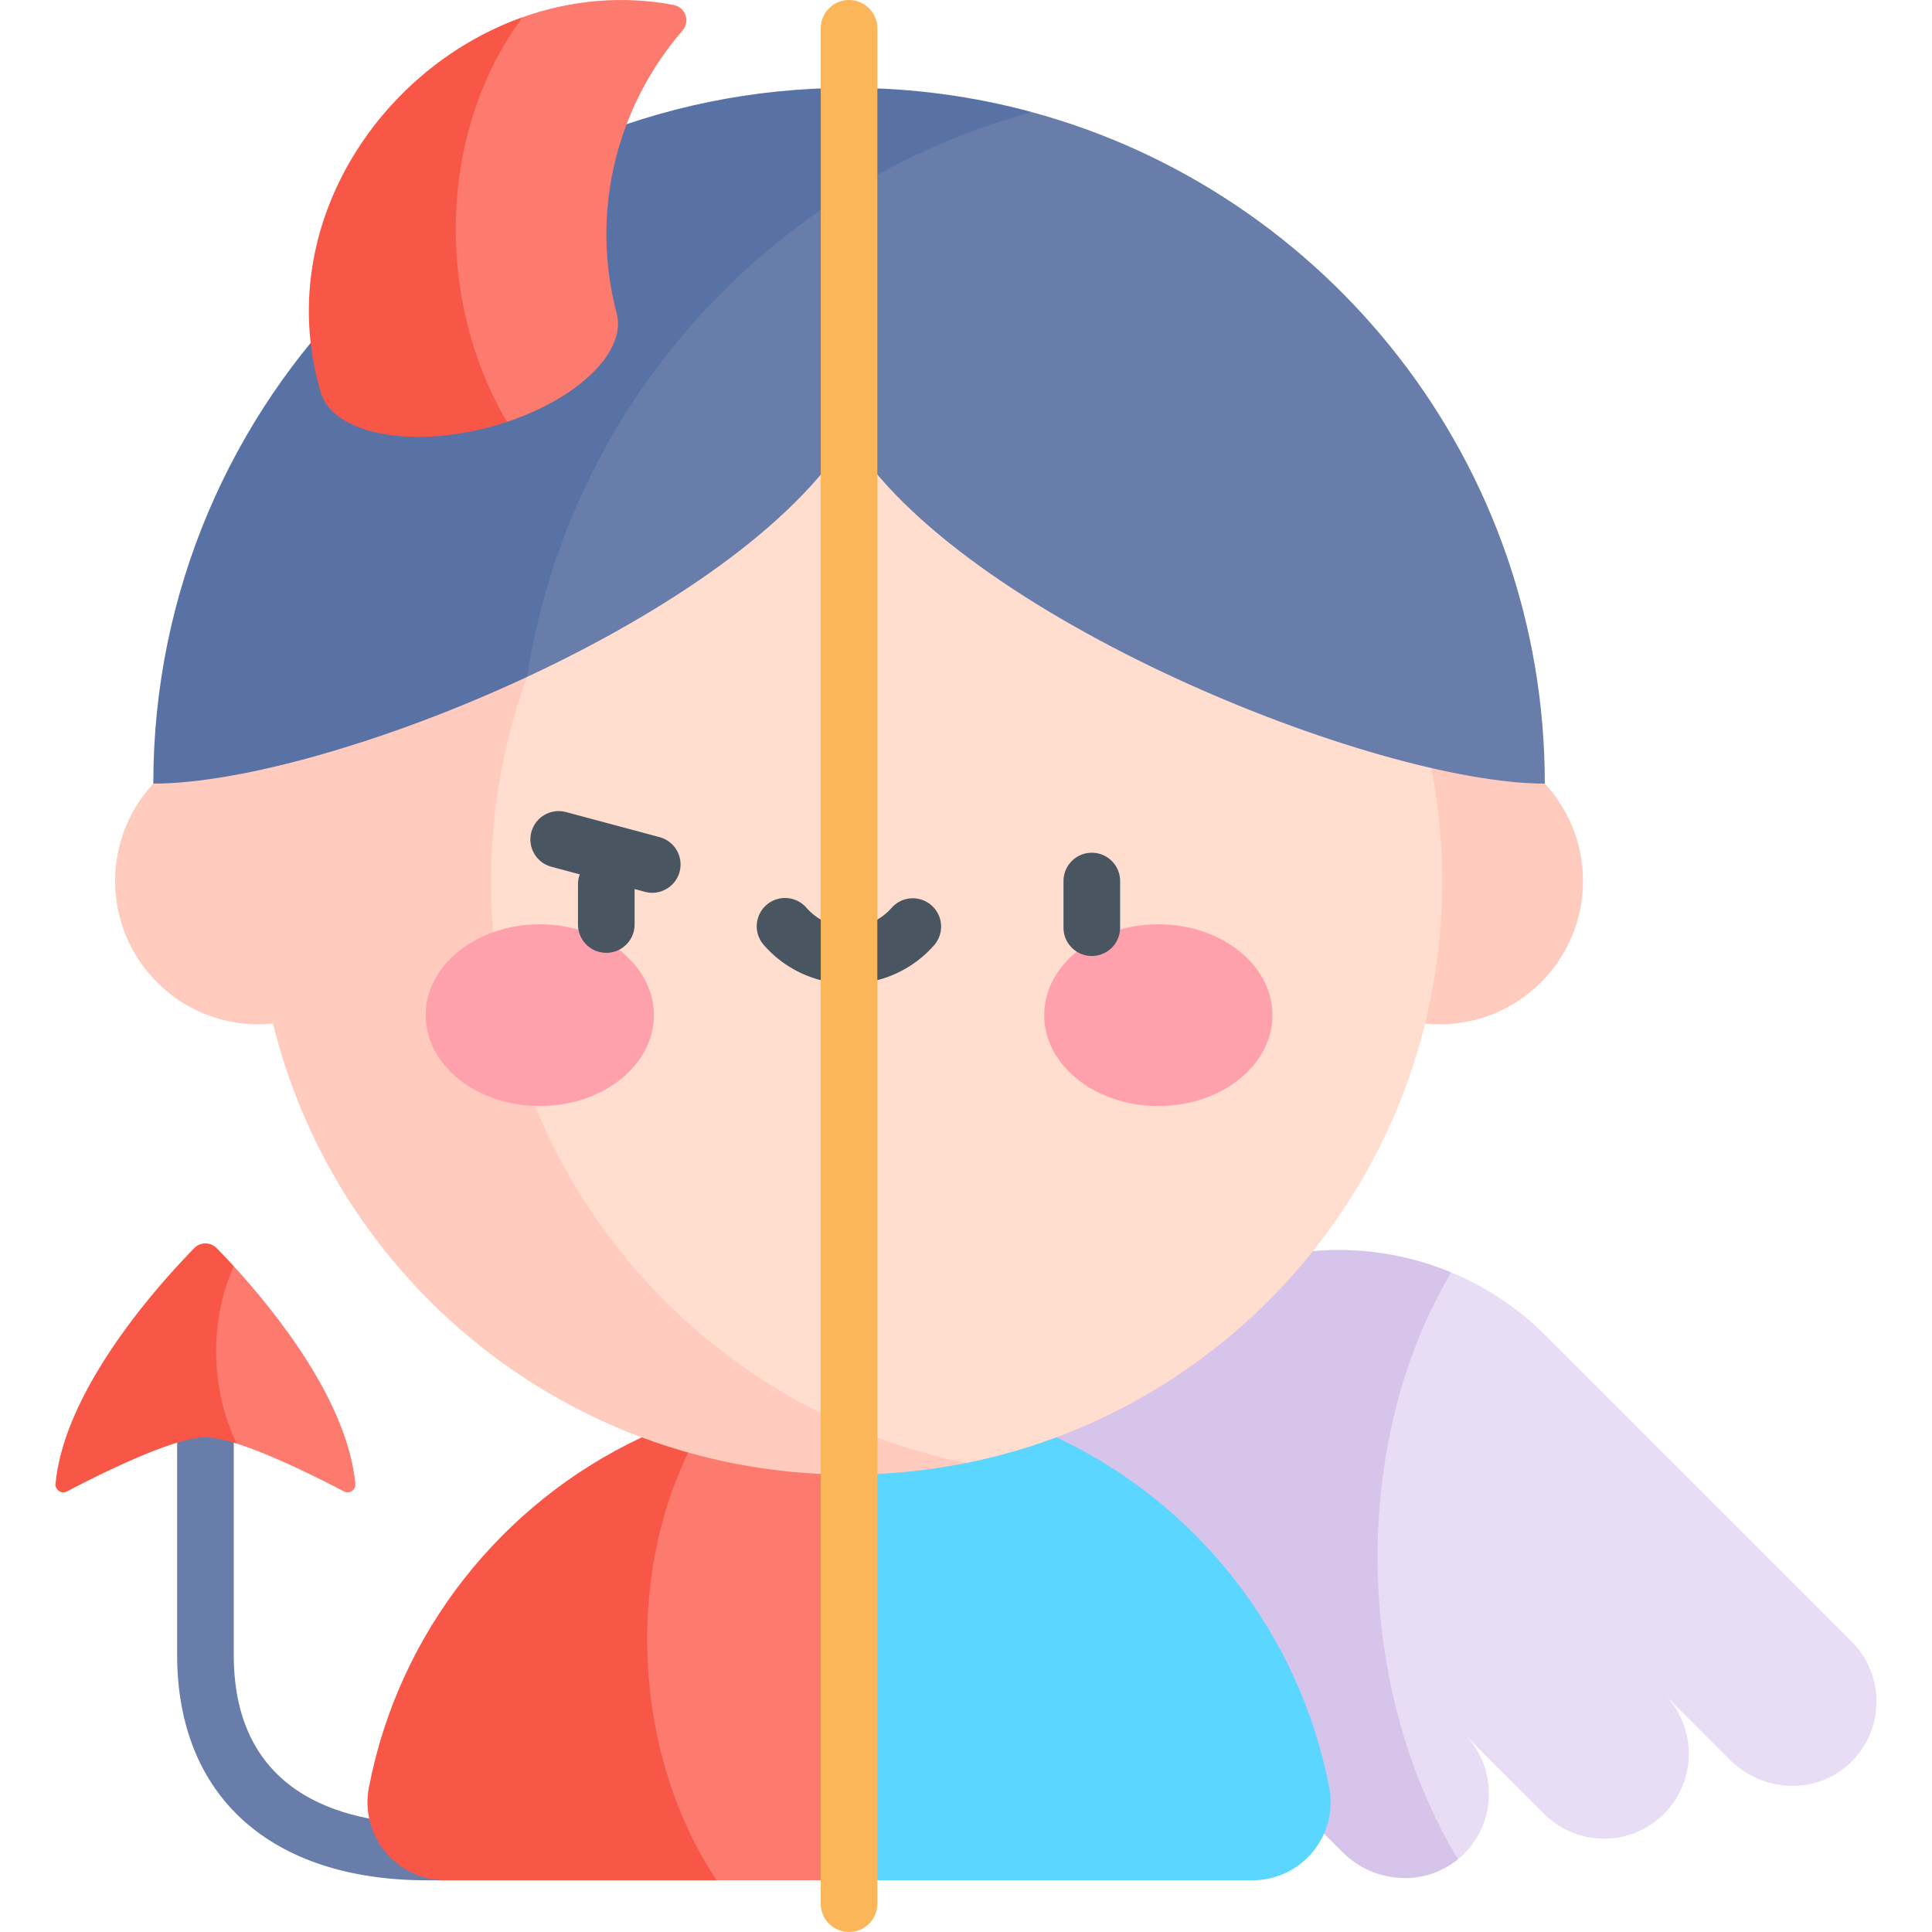 <svg viewBox="0 0 512 512" xmlns="http://www.w3.org/2000/svg"><g><path d="M118.088 498.299h-4.908c-41.474 0-66.233-22.324-66.233-59.717v-72.677h15v72.677c0 38.907 32.1 44.717 51.233 44.717h7.5z" fill="#687daa"></path><path d="M94.167 393.21c.155 1.638-1.545 2.802-3.008 2.04-5.882-3.091-18.739-9.601-28.423-12.681-10.675-11.413-9.834-34.671-.762-46.987 10.93 11.939 30.143 35.747 32.193 57.628z" fill="#fd7a6e"></path><path d="M490.148 467.362c-8.922 8.345-23.014 7.685-31.647-.958l-17.523-17.513c8.777 8.777 8.777 23.004 0 31.781-8.777 8.788-23.004 8.788-31.781 0l-21.201-21.191c9.343 9.262 8.661 24.871-1.617 33.244-33.748-37.98-35.034-117.029-1.803-155.537a77.372 77.372 0 0 1 25.054 16.771l81.075 81.075c8.962 8.964 8.777 23.603-.557 32.328z" fill="#e8ddf5"></path><path d="M386.378 492.725c-8.942 7.366-22.293 6.428-30.586-1.875l-9.055-9.055-71.515-99.217s11.744-14.67 27.197-30.122c22.324-21.788 54.857-26.61 82.157-15.267-27.239 46.08-25.312 110.589 1.802 155.536z" fill="#d6c4ea"></path><circle cx="381.528" cy="233.479" fill="#ffcbbe" r="37.981"></circle><circle cx="68.485" cy="233.479" fill="#ffcbbe" r="37.981"></circle><path d="M221.982 380.899v117.399h-32.039c-30.286-23.602-32.306-84.972-5.481-117.399z" fill="#fd7a6e"></path><path d="M189.943 498.299h-71.855c-13.001 0-22.777-11.847-20.325-24.621 7.922-41.197 35.366-75.451 72.319-92.778h14.381c-19.409 35.643-16.555 84.587 5.48 117.399z" fill="#f85647"></path><path d="M279.934 380.902c36.956 17.321 64.394 51.577 72.317 92.778 2.455 12.766-7.323 24.615-20.323 24.615H221.979V380.902z" fill="#5ad6ff"></path><path d="M382.206 233.583c0 76.151-54.146 139.651-126.043 154.105-80.343-7.95-132.621-77.954-132.621-154.105 0-76.161 58.353-145.892 132.621-154.105 71.897 14.454 126.043 77.944 126.043 154.105z" fill="#ffddcf"></path><path d="M256.163 387.688a157.503 157.503 0 0 1-31.153 3.091c-86.824 0-157.196-70.382-157.196-157.195 0-86.824 70.372-157.196 157.196-157.196 10.662 0 21.088 1.061 31.153 3.091-71.896 14.442-126.053 77.943-126.053 154.104 0 76.151 54.157 139.662 126.053 154.105z" fill="#ffcbbe"></path><path d="M409.392 207.664c-44.978 0-155.156-44.092-184.382-92.191-14.556 23.952-48.851 46.904-85.33 63.913-3.258-63.608 59.122-139.077 133.78-149.675 78.325 21.272 135.932 92.891 135.932 177.953z" fill="#687daa"></path><path d="M273.46 29.71c-69.475 18.873-122.643 77.346-133.78 149.675-36.788 17.163-75.811 28.278-99.052 28.278 0-101.833 82.548-184.382 184.382-184.382 16.761.001 33.007 2.236 48.45 6.429z" fill="#5972a5"></path><path d="M180.867 8.107c-17.194 19.872-24.632 47.584-17.441 74.915 2.668 10.147-10.086 22.458-29.082 28.783-25.45-20.229-27.877-78.316 4.172-107.252 12.527-4.45 26.197-5.862 40.002-3.235 3.163.598 4.451 4.368 2.349 6.789z" fill="#fd7a6e"></path><path d="M134.344 111.805a88.893 88.893 0 0 1-4.935 1.463c-21.685 5.687-41.609 1.381-44.493-9.622-12.558-42.917 15.102-85.412 53.6-99.093-22.695 30.524-23.076 75.162-4.172 107.252z" fill="#f85647"></path><ellipse cx="306.964" cy="269.03" fill="#ffa1ac" rx="30.241" ry="24.082"></ellipse><path d="M289.34 253.348a7.499 7.499 0 0 1-7.5-7.5v-12.362c0-4.143 3.357-7.5 7.5-7.5s7.5 3.357 7.5 7.5v12.362a7.5 7.5 0 0 1-7.5 7.5z" fill="#495560"></path><ellipse cx="143.049" cy="269.03" fill="#ffa1ac" rx="30.241" ry="24.082"></ellipse><path d="m174.794 221.85-24.791-6.643c-4.001-1.075-8.113 1.302-9.186 5.303s1.302 8.114 5.303 9.186l7.531 2.018a7.458 7.458 0 0 0-.478 2.614v10.679c0 4.143 3.357 7.5 7.5 7.5s7.5-3.357 7.5-7.5v-9.401l2.737.733c3.893 1.077 8.128-1.269 9.186-5.303a7.498 7.498 0 0 0-5.302-9.186zM225.007 260.707a29.993 29.993 0 0 1-22.615-10.3 7.5 7.5 0 0 1 11.309-9.855c2.854 3.276 6.976 5.155 11.307 5.155s8.452-1.879 11.307-5.155a7.501 7.501 0 0 1 11.309 9.855 30 30 0 0 1-22.617 10.3z" fill="#495560"></path><path d="M62.736 382.568c-3.245-1.02-6.14-1.669-8.293-1.669-8.571 0-28.855 10.219-36.705 14.35-1.463.762-3.173-.402-3.018-2.04 2.4-25.456 28.021-53.538 36.798-62.47a4.11 4.11 0 0 1 5.862 0 187.292 187.292 0 0 1 4.595 4.842c-6.635 14.505-6.11 32.812.761 46.987z" fill="#f85647"></path><path d="M225.007 512c-4.143 0-7.5-3.349-7.5-7.481V7.481c0-4.132 3.357-7.481 7.5-7.481s7.5 3.349 7.5 7.481v497.038c0 4.132-3.358 7.481-7.5 7.481z" fill="#fab658"></path></g></svg>